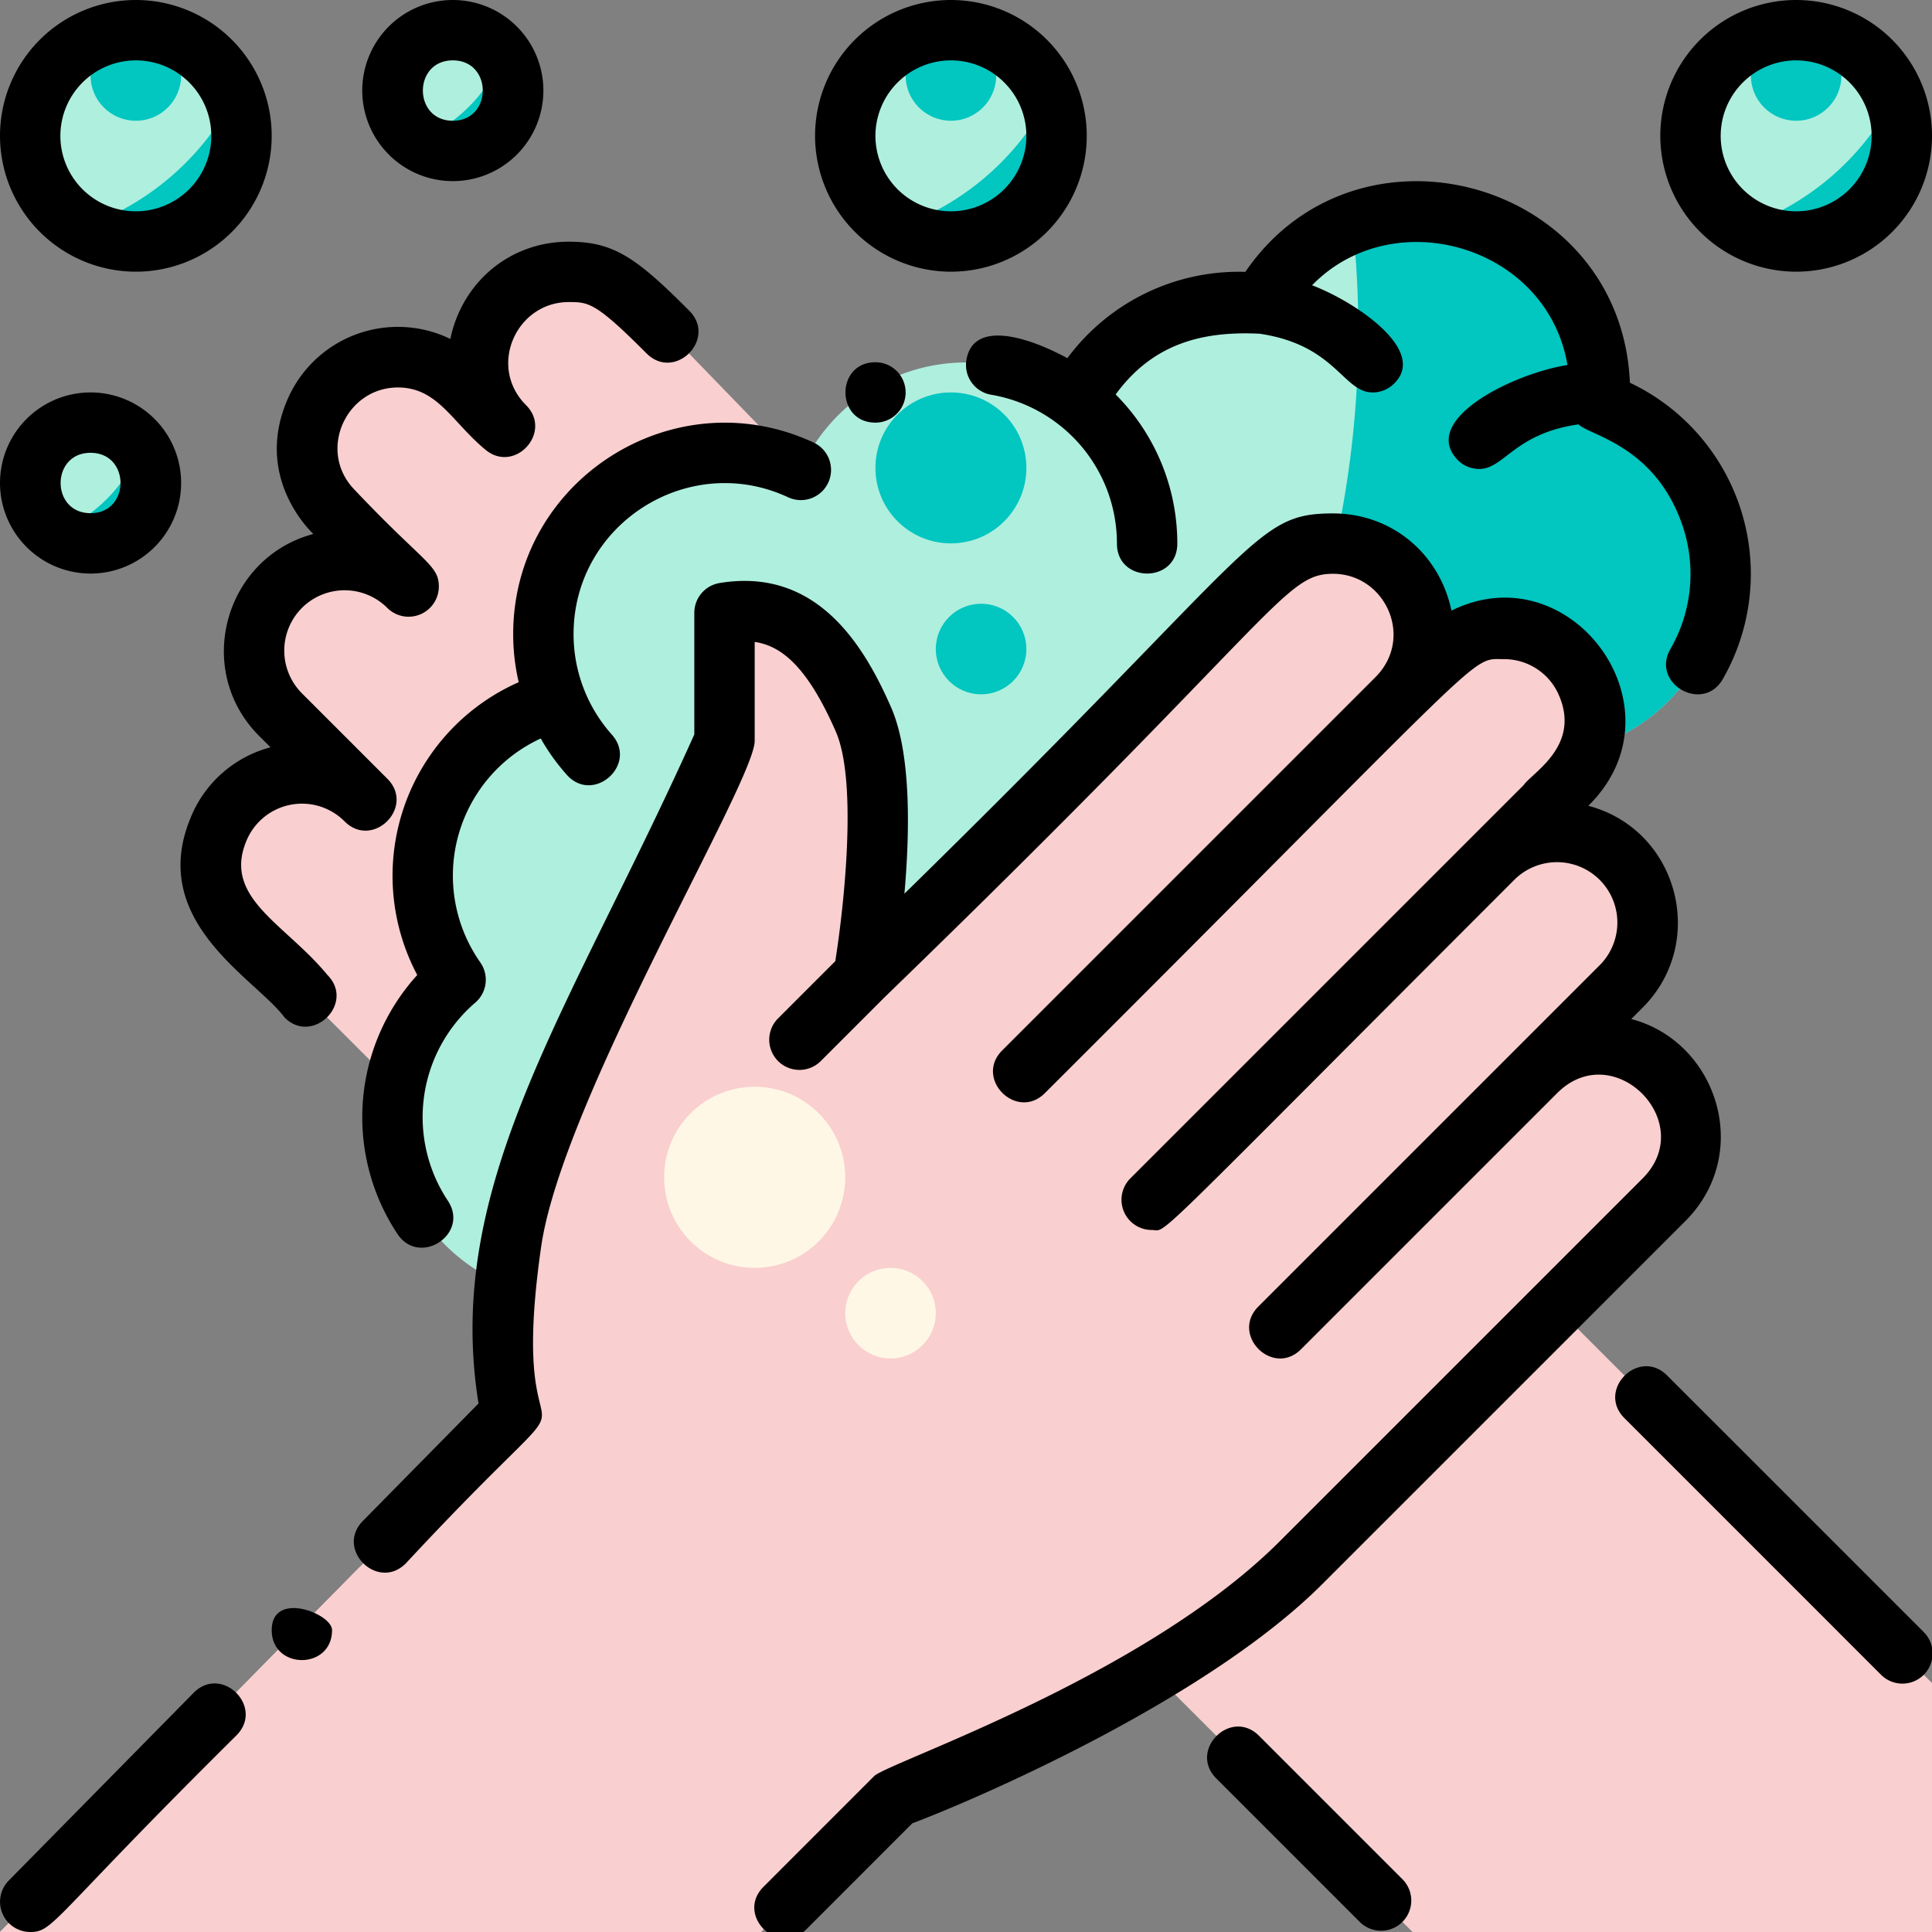 <?xml version="1.0"?>
<svg xmlns="http://www.w3.org/2000/svg" xmlns:xlink="http://www.w3.org/1999/xlink" xmlns:svgjs="http://svgjs.com/svgjs" version="1.1" width="512" height="512" x="0" y="0" viewBox="0 0 512 512" style="enable-background:new 0 0 512 512" xml:space="preserve" class=""><rect x="0" y="0" width="512" height="512" fill="#808080" stroke="none"/><g><g xmlns="http://www.w3.org/2000/svg" id="Wash_Hands_With_Soap" data-name="Wash Hands With Soap"><g id="Filled"><path d="m512 512v-65.981l-143.489-143.489s4.349-15.012 0-45.255c-4.843-33.654-31-75.835-56.511-132.936v-33.939c-18.131-2.984-28.363 8.945-36.827 28.284-8.485 19.4 0 67.882 0 67.882-109.554-106.033-106.625-114.49-124.451-114.511-21.3.025-32.048 25.893-16.97 40.97-8.329-6.9-13.671-18.325-28.284-18.342-21.3.025-32.049 25.892-16.971 40.97l19.8 19.8a24 24 0 0 0 -33.941 33.941l22.626 22.626a23.967 23.967 0 0 0 -16.97-7.029c-21.3.025-32.049 25.893-16.971 40.97l96.167 96.167c34.174 34.174 106.54 62.034 107.48 62.225l107.647 107.647z" fill="#f9cfcf" data-original="#ffbeaa" style="" class=""/><path d="m423.919 106.77c.05-.9.081-1.8.081-2.715a48 48 0 0 0 -89.8-23.587 47.872 47.872 0 0 0 -48.868 25.606 47.98 47.98 0 0 0 -73.165 18.426 48 48 0 0 0 -64.787 61.246 47.985 47.985 0 0 0 -26.644 73.906 47.995 47.995 0 1 0 79.264 36.403c0-10.274 185.152-96 208-96a48 48 0 0 0 15.919-93.285z" fill="#afefde" data-original="#afefde" style="" class=""/><path d="m423.919 106.77c.05-.9.081-1.8.081-2.715a48.018 48.018 0 0 0 -65.558-44.682 264.989 264.989 0 0 1 -43.276 175.848c42.572-19.075 82.934-35.166 92.834-35.166a48 48 0 0 0 15.919-93.285z" fill="#02c6c0" data-original="#96e0d7" style="" class=""/><circle cx="252" cy="124" fill="#02c6c0" r="20" data-original="#d5f7ed" style="" class=""/><circle cx="260" cy="172" fill="#02c6c0" r="12" data-original="#d5f7ed" style="" class=""/><path d="m423.988 276.991a23.965 23.965 0 0 0 -16.97 7.029l22.627-22.627a24 24 0 0 0 -33.945-33.941l19.8-19.8c15.078-15.078 4.326-40.945-16.971-40.97-14.613.017-19.955 11.444-28.284 18.342 15.078-15.077 4.327-40.945-16.97-40.97-17.826.021-14.9 8.478-124.451 114.509 0 0 8.485-48.479 0-67.882-8.464-19.339-18.7-31.268-36.827-28.284v33.941l-45.233 94.972c-5.607 14.87-9.907 28.432-11.278 37.964-4.349 30.243 0 45.255 0 45.255l-135.486 137.471h201.665l35.647-35.647c.941-.191 73.306-28.051 107.48-62.225l96.167-96.167c15.078-15.077 4.326-40.945-16.971-40.97z" fill="#f9cfcf" data-original="#ffdfc5" style="" class=""/><g fill="#afefde"><circle cx="252" cy="36" r="28" fill="#afefde" data-original="#afefde" style="" class=""/><circle cx="36" cy="36" r="28" fill="#afefde" data-original="#afefde" style="" class=""/><circle cx="120" cy="24" r="16" fill="#afefde" data-original="#afefde" style="" class=""/><circle cx="24" cy="128" r="16" fill="#afefde" data-original="#afefde" style="" class=""/><circle cx="476" cy="36" r="28" fill="#afefde" data-original="#afefde" style="" class=""/></g><path d="m502.023 25.667a71.171 71.171 0 0 1 -40.114 34.525 28 28 0 0 0 40.114-34.525z" fill="#02c6c0" data-original="#96e0d7" style="" class=""/><circle cx="476" cy="20" fill="#02c6c0" r="12" data-original="#d5f7ed" style="" class=""/><path d="m278.023 25.667a71.171 71.171 0 0 1 -40.114 34.525 28 28 0 0 0 40.114-34.525z" fill="#02c6c0" data-original="#96e0d7" style="" class=""/><circle cx="252" cy="20" fill="#02c6c0" r="12" data-original="#d5f7ed" style="" class=""/><path d="m62.023 25.667a71.171 71.171 0 0 1 -40.114 34.525 28 28 0 0 0 40.114-34.525z" fill="#02c6c0" data-original="#96e0d7" style="" class=""/><circle cx="36" cy="20" fill="#02c6c0" r="12" data-original="#d5f7ed" style="" class=""/><path d="m133.131 14.872a40.106 40.106 0 0 1 -22.259 22.259 15.989 15.989 0 0 0 22.259-22.259z" fill="#02c6c0" data-original="#96e0d7" style="" class=""/><path d="m37.131 118.872a40.106 40.106 0 0 1 -22.259 22.259 15.989 15.989 0 0 0 22.259-22.259z" fill="#02c6c0" data-original="#96e0d7" style="" class=""/><path d="m201.665 512 35.647-35.647c.941-.191 73.306-28.051 107.48-62.225l96.167-96.167c13.135-13.134 6.664-34.451-9.3-39.744-89.519 74.616-218.727 131.14-336.369 137.1l-95.29 96.683z" fill="#f9cfcf" data-original="#ffd5c7" style="" class=""/><circle cx="200" cy="312" fill="#fff7e6" r="24" data-original="#fff7e6" style="" class=""/><circle cx="236" cy="348" fill="#fff7e6" r="12" data-original="#fff7e6" style="" class=""/></g><g id="Outline"><path d="m509.815 432.52-68-68c-7.478-7.476-18.8 3.822-11.314 11.314l68 68a8 8 0 1 0 11.314-11.314z" fill="#000000" data-original="#000000" style="" class=""/><path d="m102.64 206.364-22.628-22.629a16.018 16.018 0 0 1 0-22.627 16.01 16.01 0 0 1 22.627 0 8.011 8.011 0 0 0 13.657-5.657c0-5.733-4-6.275-22.142-25.456-10.237-10.234-2.6-27.3 11.3-27.312 10.53.013 14.345 9.175 23.191 16.5 7.8 6.46 17.894-4.685 10.76-11.819-10.255-10.255-2.577-27.3 11.3-27.312 5.3.006 7.09.007 20.625 13.59 7.463 7.493 18.812-3.79 11.334-11.292-14.114-14.165-20.019-18.285-31.959-18.3-15.74.017-28.258 10.855-31.361 25.77a31.853 31.853 0 0 0 -43.413 16.663c-8.594 20.784 7.056 34.928 7.109 35.029-23.489 6.249-31.877 36-14.35 53.532l3 3a31.489 31.489 0 0 0 -21.207 18.756c-11.412 27.6 17.311 42.507 24.94 52.858 7.422 7.42 18.807-3.82 11.314-11.314-11.122-13.538-27.71-20.338-21.468-35.43a15.932 15.932 0 0 1 26.056-5.236c7.48 7.477 18.804-3.825 11.315-11.314z" fill="#000000" data-original="#000000" style="" class=""/><path d="m333.657 460.008c-7.479-7.476-18.8 3.823-11.314 11.314l38 38a8 8 0 0 0 11.314-11.314z" fill="#000000" data-original="#000000" style="" class=""/><path d="m446.617 323.617c18.069-18.069 8.4-47.616-14.318-53.563l3.011-3.011c17.346-17.365 9.4-47.227-14.387-53.5l.234-.233c25.689-25.691-4.9-67.165-36.507-51.486-3.128-15-15.7-25.747-31.379-25.762-21.183.024-18.95 8.14-113.59 100.776 1.439-16.273 1.832-37.109-3.523-49.365-7.095-16.2-19.524-37.238-45.46-32.964a8 8 0 0 0 -6.698 7.891v32.23c-32.938 73.333-66.544 119.09-57.187 177.31l-30.633 31.107c-7.427 7.543 3.971 18.769 11.4 11.226 58.486-62.857 25.612-12.834 35.829-83.856 5.591-38.917 56.591-123.174 56.591-134.077v-26.225c7.313 1.055 14.124 6.928 21.5 23.768 5.8 13.271 2.172 46.323-.14 60.835l-15.16 15.16a8 8 0 0 0 11.314 11.314l16.97-16.97.009-.009c104.616-101.26 105.6-112.139 118.78-112.153 13.838.013 21.612 16.929 11.28 27.348l-98.953 98.955c-7.476 7.478 3.822 18.805 11.314 11.315 119.908-119.641 112.364-114.985 121.609-115a15.8 15.8 0 0 1 14.757 9.925c5.452 13.19-7.181 20.127-9.527 23.487-2.6 2.6-57.6 57.6-104.215 104.211a8.011 8.011 0 0 0 5.66 13.658c4.429 0-3.591 6.923 96.273-92.955a16 16 0 0 1 22.526 22.726c-28.77 28.767-61.721 61.72-90.514 90.513-7.477 7.478 3.821 18.8 11.313 11.315.1-.1 71.62-71.618 67.885-67.883 14.924-14.925 37.51 7.742 22.626 22.626l-96.17 96.17c-36 36-103.871 58.609-107.481 62.22l-29.31 29.321c-7.494 7.5 3.912 18.718 11.316 11.312l28.108-28.124c14.385-5.385 77.141-31.882 108.677-63.417zm-211.636 145.083a5.466 5.466 0 0 1 .748-.188c-.252.047-.502.109-.748.188z" fill="#000000" data-original="#000000" style="" class=""/><path d="m51.3 448.627-49 49.76a8.01 8.01 0 0 0 5.7 13.613c6.305 0 5.571-3.471 54.7-52.146 7.419-7.535-3.968-18.775-11.4-11.227z" fill="#000000" data-original="#000000" style="" class=""/><path d="m252 72a36 36 0 1 0 -36-36 36.04 36.04 0 0 0 36 36zm0-56a20 20 0 1 1 -20 20 20.023 20.023 0 0 1 20-20z" fill="#000000" data-original="#000000" style="" class=""/><path d="m36 72a36 36 0 1 0 -36-36 36.04 36.04 0 0 0 36 36zm0-56a20 20 0 1 1 -20 20 20.023 20.023 0 0 1 20-20z" fill="#000000" data-original="#000000" style="" class=""/><path d="m120 48a24 24 0 1 0 -24-24 24.027 24.027 0 0 0 24 24zm0-32c10.588 0 10.575 16 0 16s-10.575-16 0-16z" fill="#000000" data-original="#000000" style="" class=""/><path d="m24 152a24 24 0 1 0 -24-24 24.027 24.027 0 0 0 24 24zm0-32c10.588 0 10.575 16 0 16s-10.575-16 0-16z" fill="#000000" data-original="#000000" style="" class=""/><path d="m476 72a36 36 0 1 0 -36-36 36.04 36.04 0 0 0 36 36zm0-56a20 20 0 1 1 -20 20 20.023 20.023 0 0 1 20-20z" fill="#000000" data-original="#000000" style="" class=""/><path d="m136 168.056a55.778 55.778 0 0 0 1.463 12.732 56.08 56.08 0 0 0 -26.886 77.6 56 56 0 0 0 -5.239 68.637c5.815 8.746 19.235.033 13.324-8.859a39.994 39.994 0 0 1 7.289-52.451 8 8 0 0 0 1.327-10.672 40.019 40.019 0 0 1 16.022-59.337 55.934 55.934 0 0 0 6.9 9.62c7.041 7.892 18.989-2.749 11.938-10.652a39.977 39.977 0 0 1 -10.138-26.618c0-29.2 30.42-48.534 56.8-36.3a8 8 0 1 0 6.732-14.514c-36.949-17.142-79.532 9.943-79.532 50.814z" fill="#000000" data-original="#000000" style="" class=""/><path d="m256.111 95.394a8 8 0 0 0 6.562 9.216 39.978 39.978 0 0 1 17.766 7.792l.03.021a39.919 39.919 0 0 1 15.531 31.633c0 10.578 16 10.591 16 0a55.851 55.851 0 0 0 -16.339-39.517c9.477-12.981 22.158-16.894 38.151-16.1 20.2 2.977 22.11 15.563 29.969 15.563a7.972 7.972 0 0 0 5.332-2.039c9.906-8.865-10.2-22.142-21.4-26.358 21.648-22.251 62.356-10.5 67.68 21.129-14.141 2.193-38.861 14.262-29.353 24.882a7.975 7.975 0 0 0 5.96 2.662c6.647 0 9.282-9.384 26.325-11.816 3 2.945 19.7 5.547 27.15 25.666a39.875 39.875 0 0 1 -2.795 33.872c-5.267 9.134 8.621 17.079 13.861 7.992a56.059 56.059 0 0 0 -24.6-78.569c-2.281-53.555-71.969-73.072-101.915-29.373a56.524 56.524 0 0 0 -47.162 22.875c-9.702-5.309-24.905-10.515-26.753.469z" fill="#000000" data-original="#000000" style="" class=""/><path d="m72 432c0 10.577 16 10.592 16 0 0-4.418-16-10.592-16 0z" fill="#000000" data-original="#000000" style="" class=""/><path d="m232 112a8 8 0 0 0 0-16c-10.577 0-10.592 16 0 16z" fill="#000000" data-original="#000000" style="" class=""/></g></g></g></svg>
